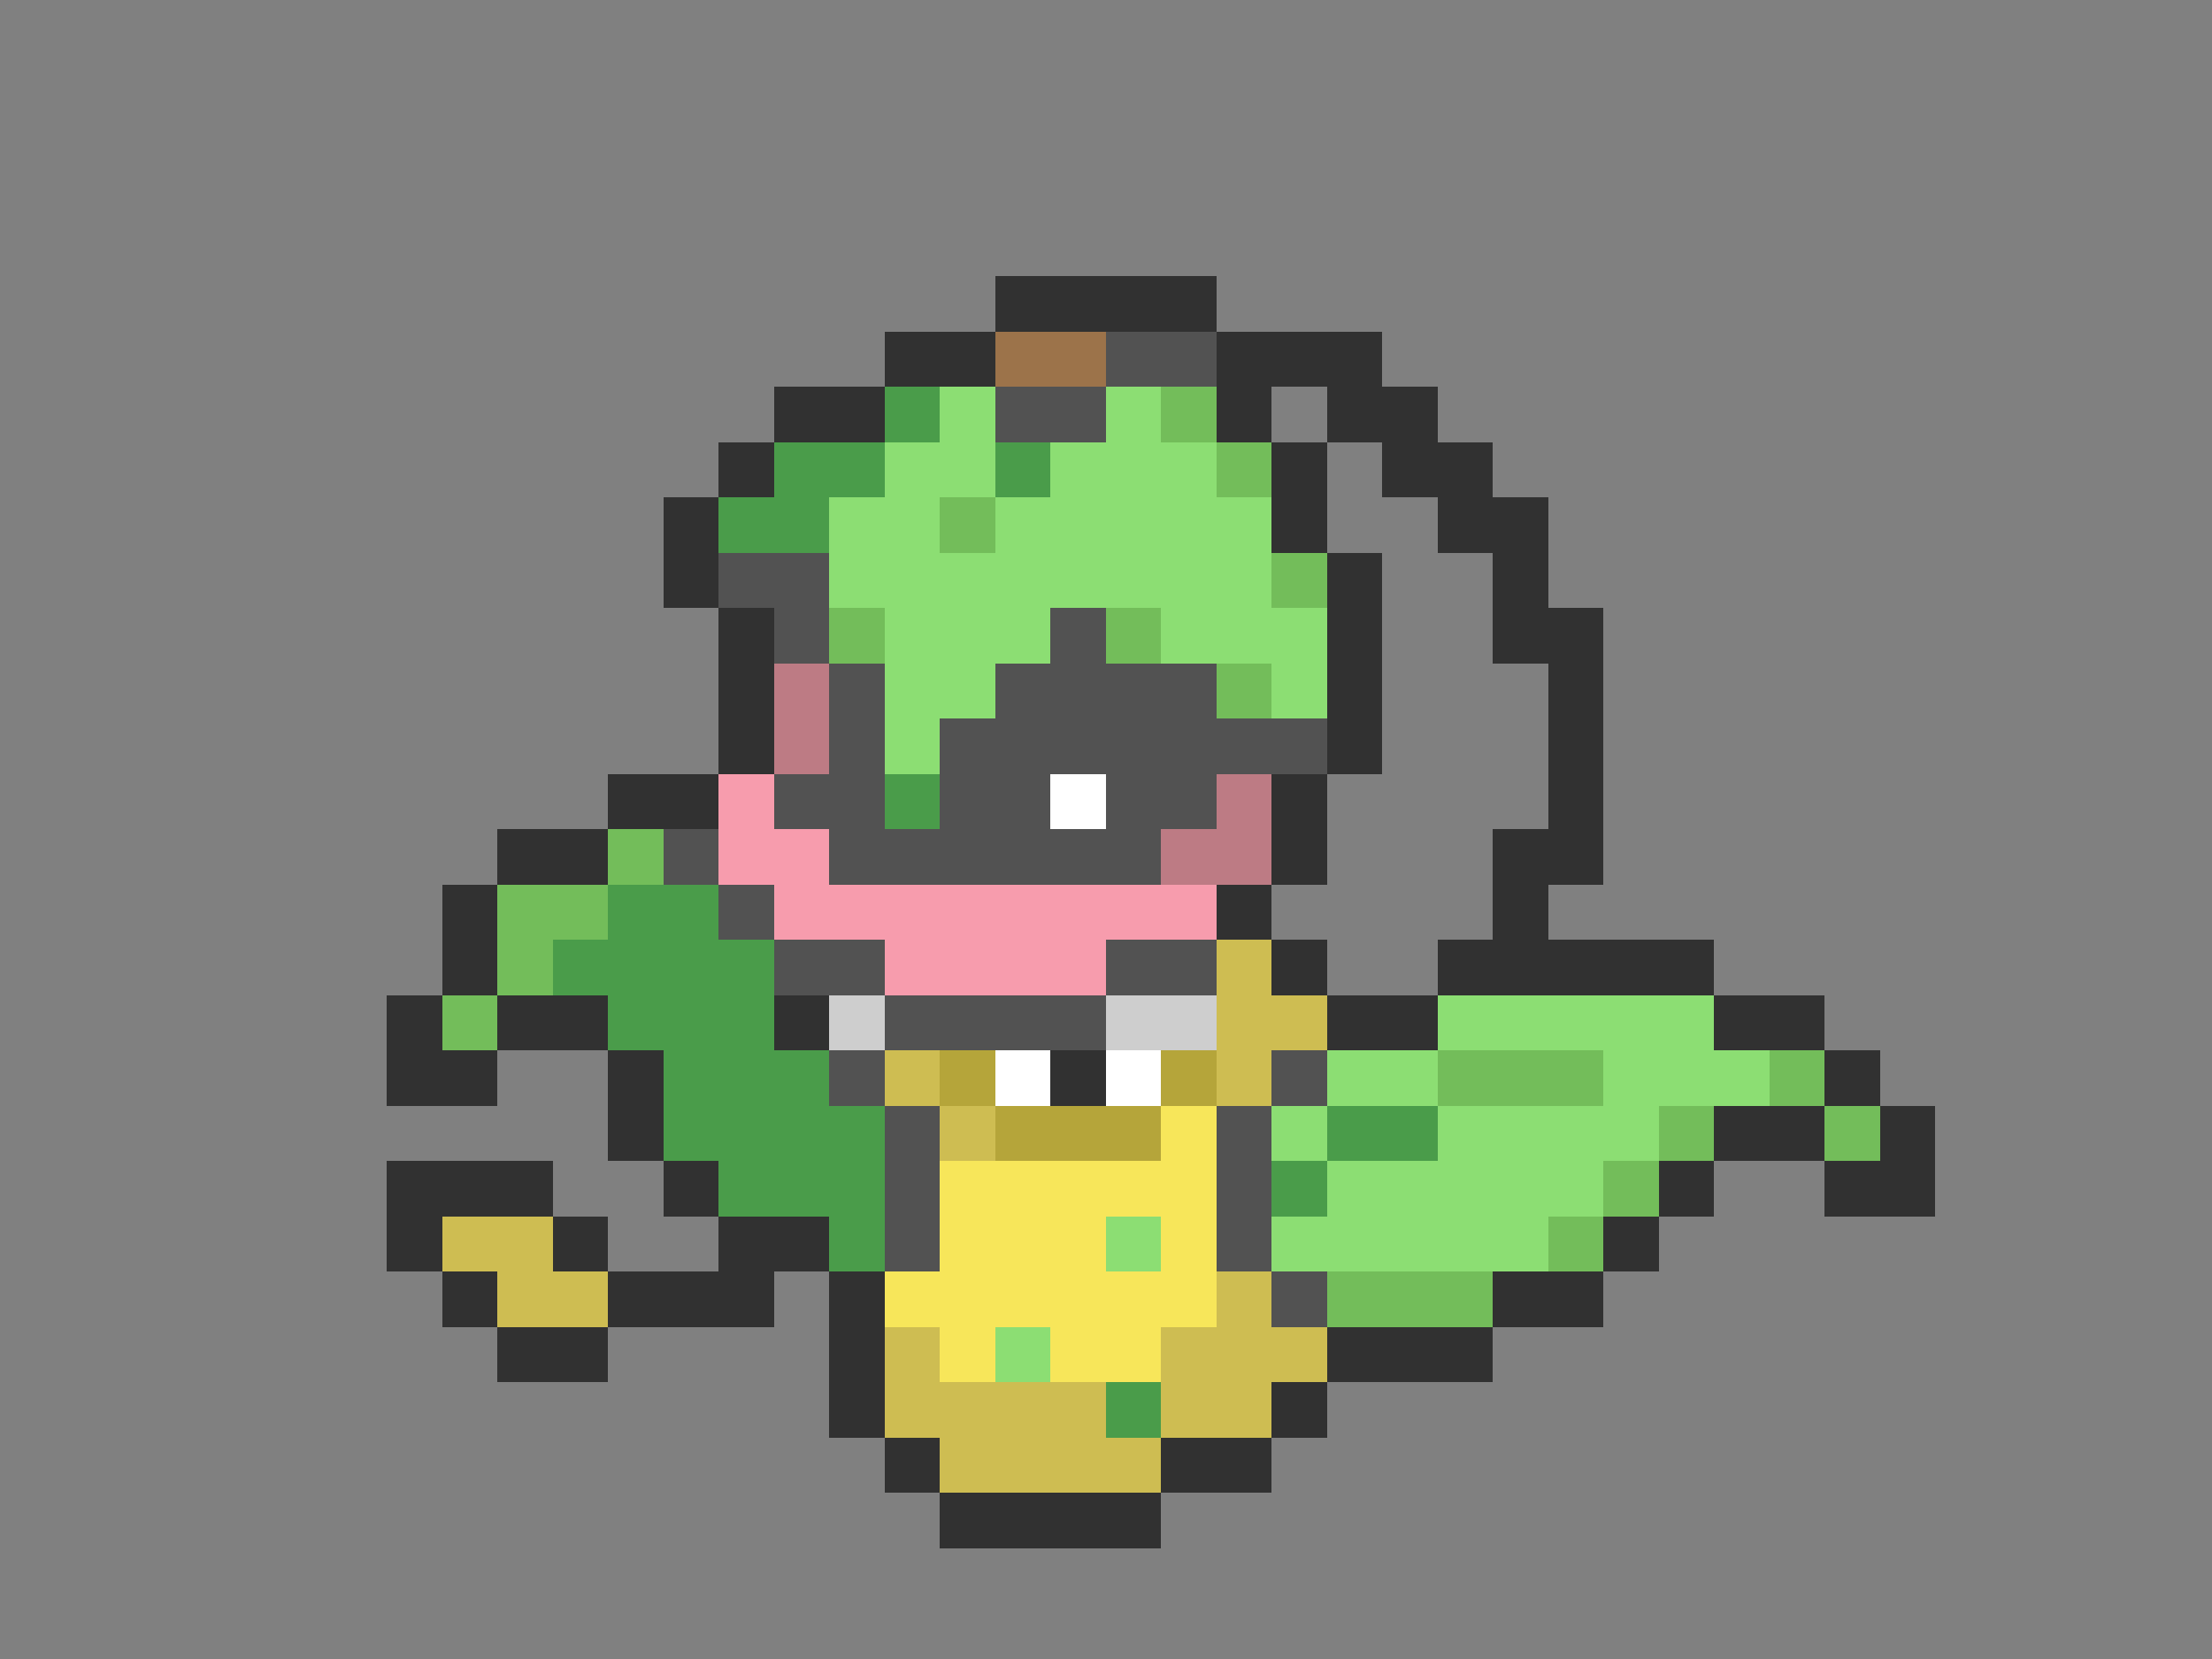 <svg xmlns="http://www.w3.org/2000/svg" viewBox="0 -0.5 40 30" shape-rendering="crispEdges">
<rect x="0" y="-0.5" width="40" height="30" fill="#808080" stroke="none"/>
<path stroke="#313131" d="M18 5h4M16 6h2M22 6h3M14 7h2M22 7h1M24 7h2M13 8h1M23 8h1M25 8h2M12 9h1M23 9h1M26 9h2M12 10h1M24 10h1M27 10h1M13 11h1M24 11h1M27 11h2M13 12h1M24 12h1M28 12h1M13 13h1M24 13h1M28 13h1M11 14h2M23 14h1M28 14h1M9 15h2M23 15h1M27 15h2M8 16h1M22 16h1M27 16h1M8 17h1M23 17h1M26 17h5M7 18h1M9 18h2M14 18h1M24 18h2M31 18h2M7 19h2M11 19h1M19 19h1M33 19h1M11 20h1M31 20h2M34 20h1M7 21h3M12 21h1M30 21h1M33 21h2M7 22h1M10 22h1M13 22h2M29 22h1M8 23h1M11 23h3M15 23h1M27 23h2M9 24h2M15 24h1M24 24h3M15 25h1M23 25h1M16 26h1M21 26h2M17 27h4" />
<path stroke="#9c734a" d="M18 6h2" />
<path stroke="#525252" d="M20 6h2M18 7h2M13 10h2M14 11h1M19 11h1M15 12h1M18 12h4M15 13h1M17 13h7M14 14h2M17 14h2M20 14h2M12 15h1M15 15h6M13 16h1M14 17h2M20 17h2M16 18h4M15 19h1M23 19h1M16 20h1M22 20h1M16 21h1M22 21h1M16 22h1M22 22h1M23 23h1" />
<path stroke="#4a9c4a" d="M16 7h1M14 8h2M18 8h1M13 9h2M16 14h1M11 16h2M10 17h4M11 18h3M12 19h3M12 20h4M24 20h2M13 21h3M23 21h1M15 22h1M20 25h1" />
<path stroke="#8cde73" d="M17 7h1M20 7h1M16 8h2M19 8h3M15 9h2M18 9h5M15 10h8M16 11h3M21 11h3M16 12h2M23 12h1M16 13h1M26 18h5M24 19h2M29 19h3M23 20h1M26 20h4M24 21h5M20 22h1M23 22h5M18 24h1" />
<path stroke="#73bd5a" d="M21 7h1M22 8h1M17 9h1M23 10h1M15 11h1M20 11h1M22 12h1M11 15h1M9 16h2M9 17h1M8 18h1M26 19h3M32 19h1M30 20h1M33 20h1M29 21h1M28 22h1M24 23h3" />
<path stroke="#bd7b84" d="M14 12h1M14 13h1M22 14h1M21 15h2" />
<path stroke="#f79cad" d="M13 14h1M13 15h2M14 16h8M16 17h4" />
<path stroke="#ffffff" d="M19 14h1M18 19h1M20 19h1" />
<path stroke="#cebd52" d="M22 17h1M22 18h2M16 19h1M22 19h1M17 20h1M8 22h2M9 23h2M22 23h1M16 24h1M21 24h3M16 25h4M21 25h2M17 26h4" />
<path stroke="#cecece" d="M15 18h1M20 18h2" />
<path stroke="#b5a53a" d="M17 19h1M21 19h1M18 20h3" />
<path stroke="#f7e65a" d="M21 20h1M17 21h5M17 22h3M21 22h1M16 23h6M17 24h1M19 24h2" />
</svg>